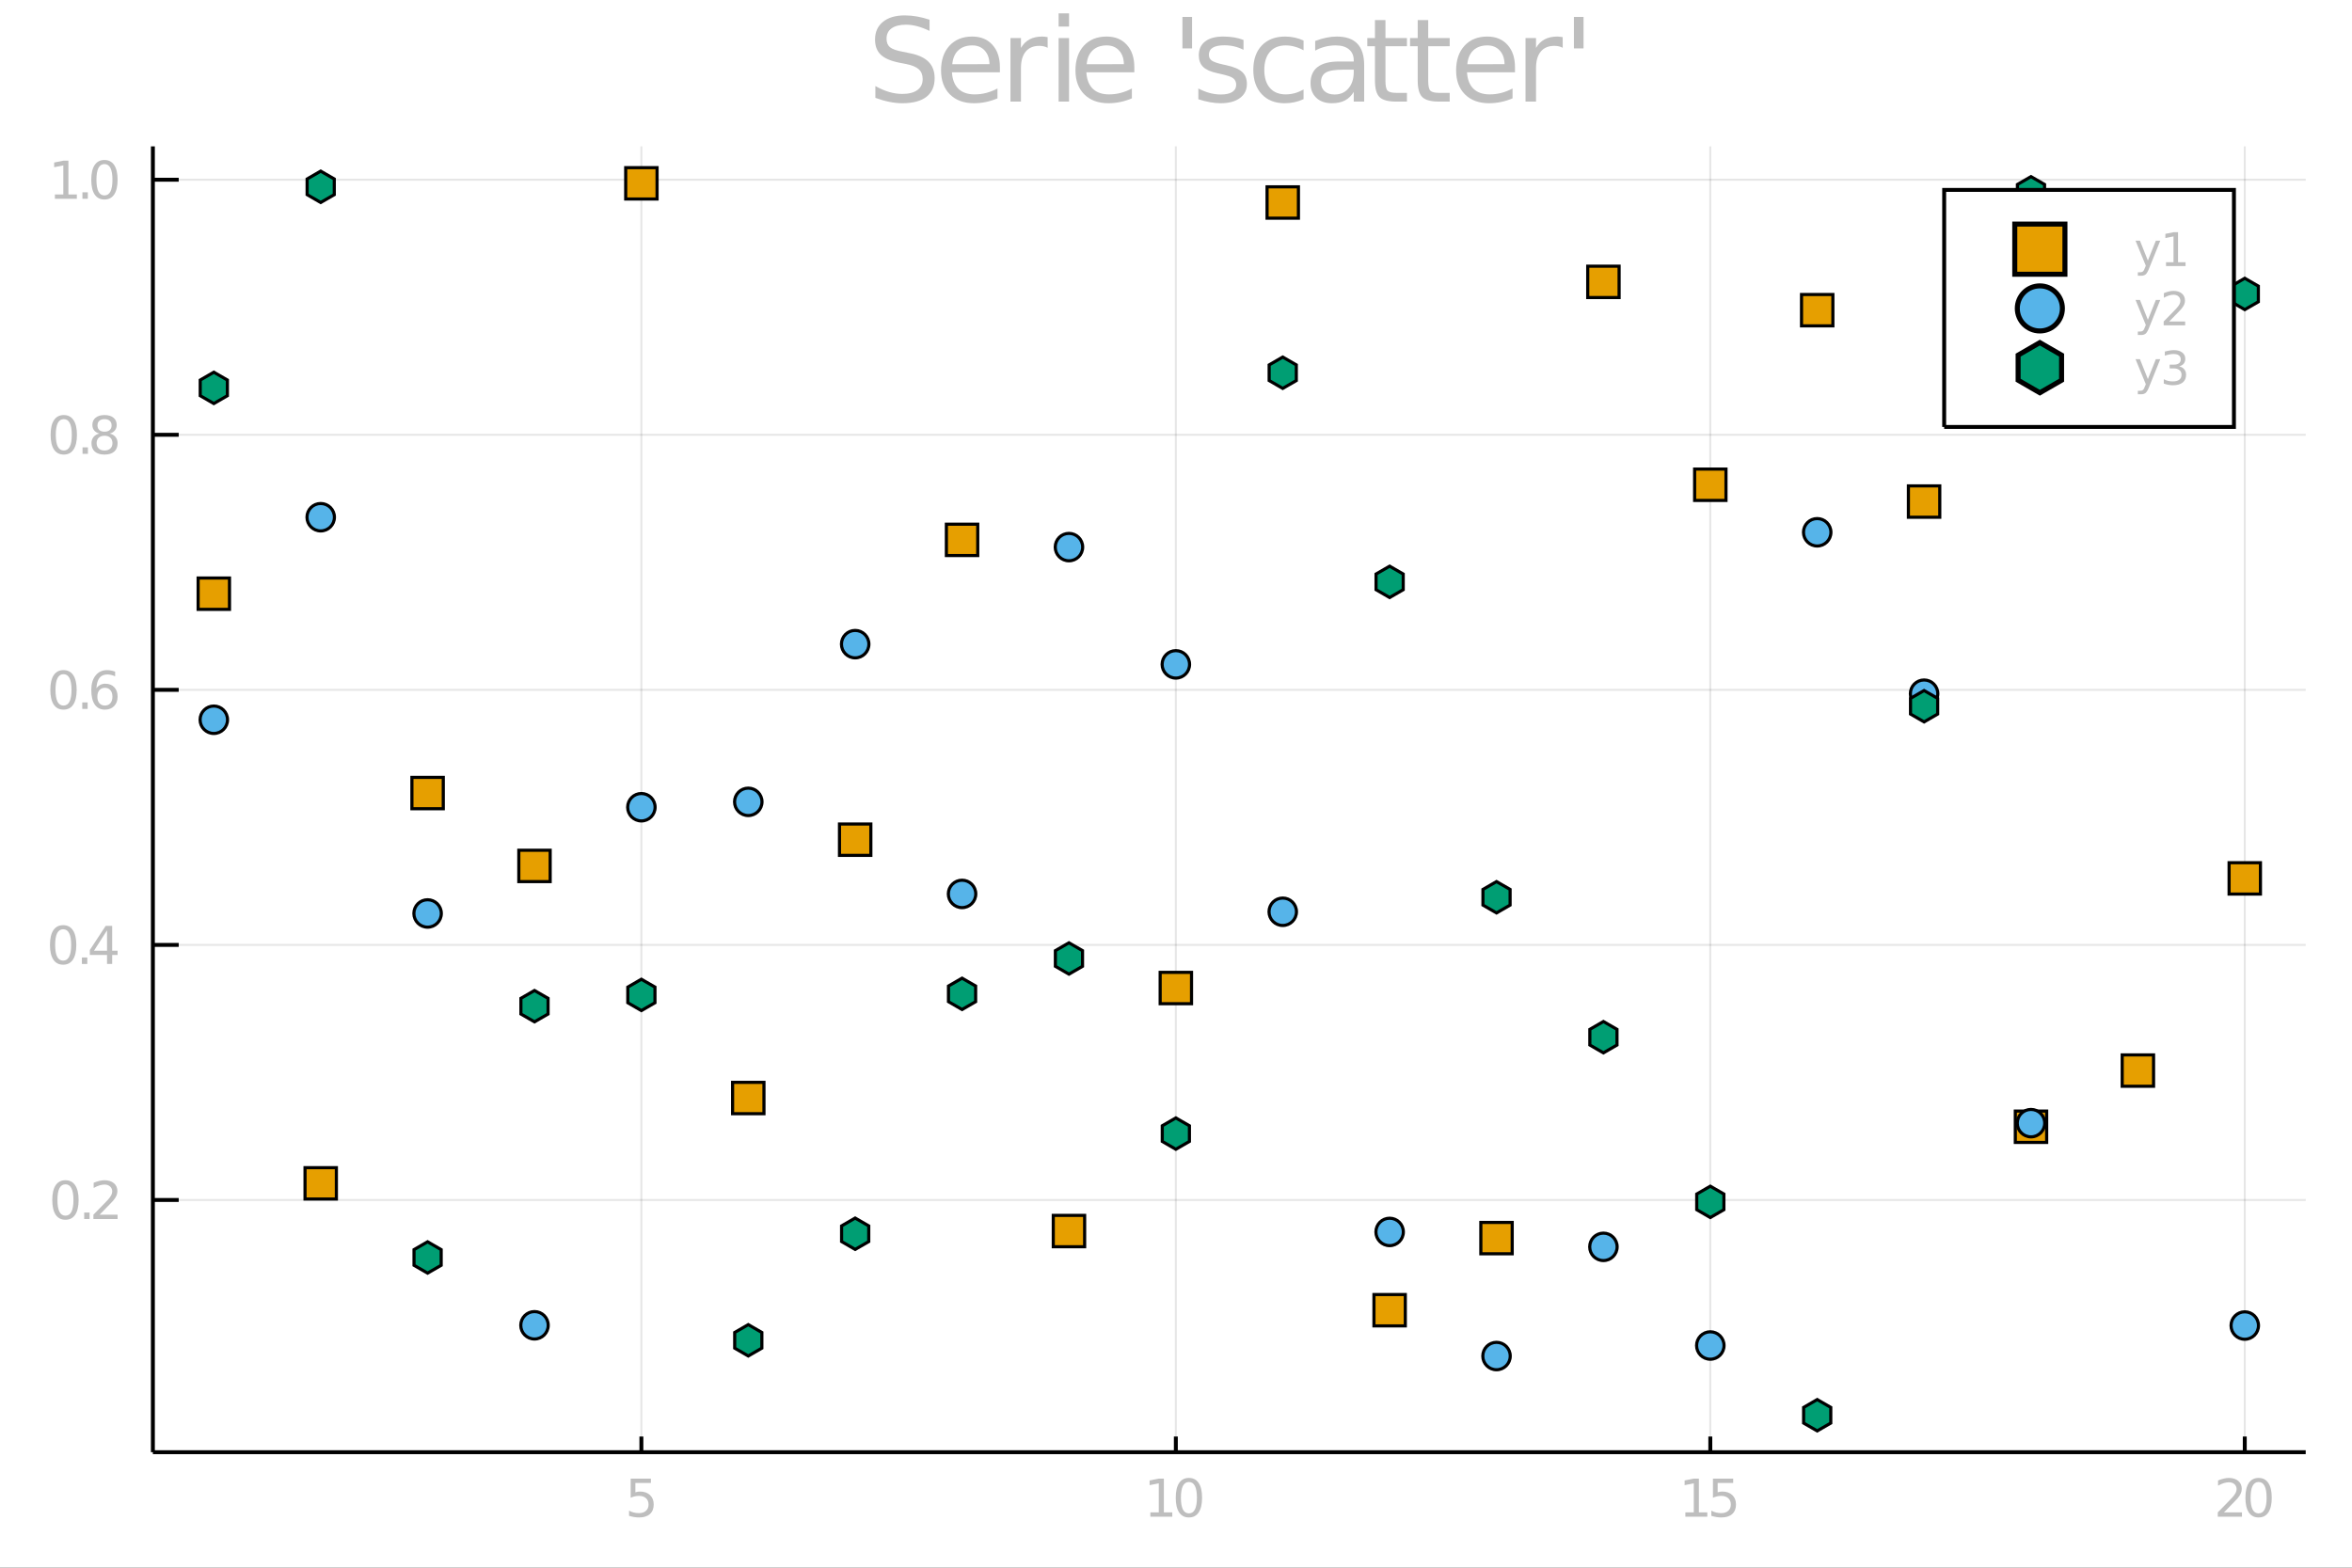 <?xml version="1.0" encoding="utf-8"?>
<svg xmlns="http://www.w3.org/2000/svg" xmlns:xlink="http://www.w3.org/1999/xlink" width="600" height="400" viewBox="0 0 2400 1600">
<rect x="0" y="0" width="2400" height="1600" fill="#333333" stroke="none"/>
<defs>
  <clipPath id="clip610">
    <rect x="0" y="0" width="2400" height="1600"/>
  </clipPath>
</defs>
<path clip-path="url(#clip610)" d="
M0 1600 L2400 1600 L2400 0 L0 0  Z
  " fill="#ffffff" fill-rule="evenodd" fill-opacity="1"/>
<defs>
  <clipPath id="clip611">
    <rect x="480" y="0" width="1681" height="1600"/>
  </clipPath>
</defs>
<path clip-path="url(#clip610)" d="
M156.002 1482.13 L2352.76 1482.13 L2352.76 149.392 L156.002 149.392  Z
  " fill="#ffffff" fill-rule="evenodd" fill-opacity="1"/>
<defs>
  <clipPath id="clip612">
    <rect x="156" y="149" width="2198" height="1334"/>
  </clipPath>
</defs>
<polyline clip-path="url(#clip612)" style="stroke:#000000; stroke-width:2; stroke-opacity:0.1; fill:none" points="
  654.471,1482.13 654.471,149.392 
  "/>
<polyline clip-path="url(#clip612)" style="stroke:#000000; stroke-width:2; stroke-opacity:0.1; fill:none" points="
  1199.84,1482.13 1199.84,149.392 
  "/>
<polyline clip-path="url(#clip612)" style="stroke:#000000; stroke-width:2; stroke-opacity:0.1; fill:none" points="
  1745.21,1482.13 1745.21,149.392 
  "/>
<polyline clip-path="url(#clip612)" style="stroke:#000000; stroke-width:2; stroke-opacity:0.1; fill:none" points="
  2290.58,1482.13 2290.58,149.392 
  "/>
<polyline clip-path="url(#clip610)" style="stroke:#000000; stroke-width:4; stroke-opacity:1; fill:none" points="
  156.002,1482.13 2352.76,1482.13 
  "/>
<polyline clip-path="url(#clip610)" style="stroke:#000000; stroke-width:4; stroke-opacity:1; fill:none" points="
  654.471,1482.13 654.471,1466.14 
  "/>
<polyline clip-path="url(#clip610)" style="stroke:#000000; stroke-width:4; stroke-opacity:1; fill:none" points="
  1199.84,1482.13 1199.84,1466.14 
  "/>
<polyline clip-path="url(#clip610)" style="stroke:#000000; stroke-width:4; stroke-opacity:1; fill:none" points="
  1745.21,1482.13 1745.21,1466.14 
  "/>
<polyline clip-path="url(#clip610)" style="stroke:#000000; stroke-width:4; stroke-opacity:1; fill:none" points="
  2290.58,1482.13 2290.58,1466.14 
  "/>
<path clip-path="url(#clip610)" d="M 0 0 M643.534 1509.1 L664.185 1509.1 L664.185 1513.53 L648.351 1513.53 L648.351 1523.06 Q649.497 1522.67 650.643 1522.49 Q651.789 1522.28 652.935 1522.28 Q659.445 1522.28 663.247 1525.85 Q667.049 1529.42 667.049 1535.51 Q667.049 1541.79 663.143 1545.28 Q659.237 1548.74 652.127 1548.74 Q649.679 1548.74 647.127 1548.32 Q644.601 1547.91 641.893 1547.07 L641.893 1541.79 Q644.237 1543.06 646.737 1543.69 Q649.237 1544.31 652.023 1544.31 Q656.528 1544.31 659.159 1541.94 Q661.789 1539.57 661.789 1535.51 Q661.789 1531.45 659.159 1529.08 Q656.528 1526.71 652.023 1526.71 Q649.914 1526.71 647.804 1527.18 Q645.721 1527.65 643.534 1528.64 L643.534 1509.1 Z" fill="#bebebe" fill-rule="evenodd" fill-opacity="1" /><path clip-path="url(#clip610)" d="M 0 0 M1173.83 1543.56 L1182.42 1543.56 L1182.42 1513.9 L1173.07 1515.77 L1173.07 1510.98 L1182.37 1509.1 L1187.63 1509.1 L1187.63 1543.56 L1196.22 1543.56 L1196.22 1547.98 L1173.83 1547.98 L1173.83 1543.56 Z" fill="#bebebe" fill-rule="evenodd" fill-opacity="1" /><path clip-path="url(#clip610)" d="M 0 0 M1213.18 1512.57 Q1209.11 1512.57 1207.06 1516.58 Q1205.02 1520.56 1205.02 1528.58 Q1205.02 1536.58 1207.06 1540.59 Q1209.11 1544.57 1213.18 1544.57 Q1217.26 1544.57 1219.29 1540.59 Q1221.35 1536.58 1221.35 1528.58 Q1221.35 1520.56 1219.29 1516.58 Q1217.26 1512.57 1213.18 1512.57 M1213.18 1508.4 Q1219.71 1508.4 1223.15 1513.58 Q1226.61 1518.74 1226.61 1528.58 Q1226.61 1538.4 1223.15 1543.58 Q1219.71 1548.74 1213.18 1548.74 Q1206.64 1548.74 1203.18 1543.58 Q1199.74 1538.4 1199.74 1528.58 Q1199.74 1518.74 1203.18 1513.58 Q1206.64 1508.4 1213.18 1508.4 Z" fill="#bebebe" fill-rule="evenodd" fill-opacity="1" /><path clip-path="url(#clip610)" d="M 0 0 M1719.76 1543.56 L1728.35 1543.56 L1728.35 1513.9 L1719 1515.77 L1719 1510.98 L1728.3 1509.1 L1733.56 1509.1 L1733.56 1543.56 L1742.15 1543.56 L1742.15 1547.98 L1719.76 1547.98 L1719.76 1543.56 Z" fill="#bebebe" fill-rule="evenodd" fill-opacity="1" /><path clip-path="url(#clip610)" d="M 0 0 M1747.91 1509.1 L1768.56 1509.1 L1768.56 1513.53 L1752.73 1513.53 L1752.73 1523.06 Q1753.87 1522.67 1755.02 1522.49 Q1756.16 1522.28 1757.31 1522.28 Q1763.82 1522.28 1767.62 1525.85 Q1771.42 1529.42 1771.42 1535.51 Q1771.42 1541.79 1767.52 1545.28 Q1763.61 1548.74 1756.5 1548.74 Q1754.05 1548.74 1751.5 1548.32 Q1748.98 1547.91 1746.27 1547.07 L1746.27 1541.79 Q1748.61 1543.06 1751.11 1543.69 Q1753.61 1544.31 1756.4 1544.31 Q1760.9 1544.31 1763.53 1541.94 Q1766.16 1539.57 1766.16 1535.51 Q1766.16 1531.45 1763.53 1529.08 Q1760.9 1526.71 1756.4 1526.71 Q1754.29 1526.71 1752.18 1527.18 Q1750.1 1527.65 1747.91 1528.64 L1747.91 1509.1 Z" fill="#bebebe" fill-rule="evenodd" fill-opacity="1" /><path clip-path="url(#clip610)" d="M 0 0 M2269.37 1543.56 L2287.73 1543.56 L2287.73 1547.98 L2263.04 1547.98 L2263.04 1543.56 Q2266.04 1540.46 2271.2 1535.25 Q2276.38 1530.02 2277.71 1528.5 Q2280.23 1525.67 2281.22 1523.71 Q2282.24 1521.73 2282.24 1519.83 Q2282.24 1516.73 2280.05 1514.78 Q2277.89 1512.83 2274.4 1512.83 Q2271.92 1512.83 2269.16 1513.69 Q2266.43 1514.55 2263.31 1516.29 L2263.31 1510.98 Q2266.48 1509.7 2269.24 1509.05 Q2272 1508.4 2274.29 1508.4 Q2280.34 1508.4 2283.93 1511.42 Q2287.52 1514.44 2287.52 1519.49 Q2287.52 1521.89 2286.61 1524.05 Q2285.73 1526.19 2283.36 1529.1 Q2282.71 1529.86 2279.22 1533.48 Q2275.73 1537.07 2269.37 1543.56 Z" fill="#bebebe" fill-rule="evenodd" fill-opacity="1" /><path clip-path="url(#clip610)" d="M 0 0 M2304.69 1512.57 Q2300.62 1512.57 2298.57 1516.58 Q2296.53 1520.56 2296.53 1528.58 Q2296.53 1536.58 2298.57 1540.59 Q2300.62 1544.57 2304.69 1544.57 Q2308.77 1544.57 2310.8 1540.59 Q2312.86 1536.58 2312.86 1528.58 Q2312.86 1520.56 2310.8 1516.58 Q2308.77 1512.57 2304.69 1512.57 M2304.69 1508.4 Q2311.22 1508.4 2314.66 1513.58 Q2318.12 1518.74 2318.12 1528.58 Q2318.12 1538.4 2314.66 1543.58 Q2311.22 1548.74 2304.69 1548.74 Q2298.15 1548.74 2294.69 1543.58 Q2291.25 1538.4 2291.25 1528.58 Q2291.25 1518.74 2294.69 1513.58 Q2298.15 1508.4 2304.69 1508.4 Z" fill="#bebebe" fill-rule="evenodd" fill-opacity="1" /><polyline clip-path="url(#clip612)" style="stroke:#000000; stroke-width:2; stroke-opacity:0.1; fill:none" points="
  156.002,1224.71 2352.76,1224.71 
  "/>
<polyline clip-path="url(#clip612)" style="stroke:#000000; stroke-width:2; stroke-opacity:0.1; fill:none" points="
  156.002,964.387 2352.76,964.387 
  "/>
<polyline clip-path="url(#clip612)" style="stroke:#000000; stroke-width:2; stroke-opacity:0.1; fill:none" points="
  156.002,704.069 2352.76,704.069 
  "/>
<polyline clip-path="url(#clip612)" style="stroke:#000000; stroke-width:2; stroke-opacity:0.1; fill:none" points="
  156.002,443.75 2352.76,443.75 
  "/>
<polyline clip-path="url(#clip612)" style="stroke:#000000; stroke-width:2; stroke-opacity:0.1; fill:none" points="
  156.002,183.432 2352.76,183.432 
  "/>
<polyline clip-path="url(#clip610)" style="stroke:#000000; stroke-width:4; stroke-opacity:1; fill:none" points="
  156.002,1482.13 156.002,149.392 
  "/>
<polyline clip-path="url(#clip610)" style="stroke:#000000; stroke-width:4; stroke-opacity:1; fill:none" points="
  156.002,1224.71 182.363,1224.71 
  "/>
<polyline clip-path="url(#clip610)" style="stroke:#000000; stroke-width:4; stroke-opacity:1; fill:none" points="
  156.002,964.387 182.363,964.387 
  "/>
<polyline clip-path="url(#clip610)" style="stroke:#000000; stroke-width:4; stroke-opacity:1; fill:none" points="
  156.002,704.069 182.363,704.069 
  "/>
<polyline clip-path="url(#clip610)" style="stroke:#000000; stroke-width:4; stroke-opacity:1; fill:none" points="
  156.002,443.75 182.363,443.75 
  "/>
<polyline clip-path="url(#clip610)" style="stroke:#000000; stroke-width:4; stroke-opacity:1; fill:none" points="
  156.002,183.432 182.363,183.432 
  "/>
<path clip-path="url(#clip610)" d="M 0 0 M66.773 1208.73 Q62.711 1208.73 60.654 1212.74 Q58.622 1216.72 58.622 1224.74 Q58.622 1232.74 60.654 1236.75 Q62.711 1240.73 66.773 1240.73 Q70.862 1240.73 72.893 1236.75 Q74.95 1232.74 74.95 1224.74 Q74.95 1216.72 72.893 1212.74 Q70.862 1208.73 66.773 1208.73 M66.773 1204.56 Q73.31 1204.56 76.747 1209.74 Q80.211 1214.9 80.211 1224.74 Q80.211 1234.56 76.747 1239.74 Q73.31 1244.9 66.773 1244.9 Q60.237 1244.9 56.773 1239.74 Q53.336 1234.56 53.336 1224.74 Q53.336 1214.9 56.773 1209.74 Q60.237 1204.56 66.773 1204.56 Z" fill="#bebebe" fill-rule="evenodd" fill-opacity="1" /><path clip-path="url(#clip610)" d="M 0 0 M85.914 1237.53 L91.409 1237.53 L91.409 1244.15 L85.914 1244.15 L85.914 1237.53 Z" fill="#bebebe" fill-rule="evenodd" fill-opacity="1" /><path clip-path="url(#clip610)" d="M 0 0 M101.643 1239.72 L120.002 1239.72 L120.002 1244.15 L95.315 1244.15 L95.315 1239.72 Q98.31 1236.62 103.466 1231.41 Q108.648 1226.18 109.976 1224.67 Q112.502 1221.83 113.492 1219.87 Q114.507 1217.9 114.507 1215.99 Q114.507 1212.9 112.32 1210.94 Q110.158 1208.99 106.669 1208.99 Q104.195 1208.99 101.435 1209.85 Q98.7 1210.71 95.575 1212.45 L95.575 1207.14 Q98.752 1205.86 101.513 1205.21 Q104.273 1204.56 106.565 1204.56 Q112.606 1204.56 116.2 1207.58 Q119.794 1210.6 119.794 1215.66 Q119.794 1218.05 118.882 1220.21 Q117.997 1222.35 115.627 1225.27 Q114.976 1226.02 111.487 1229.64 Q107.997 1233.23 101.643 1239.72 Z" fill="#bebebe" fill-rule="evenodd" fill-opacity="1" /><path clip-path="url(#clip610)" d="M 0 0 M64.43 948.411 Q60.367 948.411 58.31 952.421 Q56.279 956.405 56.279 964.426 Q56.279 972.421 58.31 976.431 Q60.367 980.416 64.43 980.416 Q68.518 980.416 70.549 976.431 Q72.607 972.421 72.607 964.426 Q72.607 956.405 70.549 952.421 Q68.518 948.411 64.43 948.411 M64.43 944.244 Q70.966 944.244 74.403 949.426 Q77.867 954.583 77.867 964.426 Q77.867 974.244 74.403 979.426 Q70.966 984.582 64.43 984.582 Q57.893 984.582 54.43 979.426 Q50.992 974.244 50.992 964.426 Q50.992 954.583 54.43 949.426 Q57.893 944.244 64.43 944.244 Z" fill="#bebebe" fill-rule="evenodd" fill-opacity="1" /><path clip-path="url(#clip610)" d="M 0 0 M83.57 977.213 L89.065 977.213 L89.065 983.827 L83.57 983.827 L83.57 977.213 Z" fill="#bebebe" fill-rule="evenodd" fill-opacity="1" /><path clip-path="url(#clip610)" d="M 0 0 M109.221 949.531 L95.94 970.286 L109.221 970.286 L109.221 949.531 M107.841 944.947 L114.455 944.947 L114.455 970.286 L120.002 970.286 L120.002 974.661 L114.455 974.661 L114.455 983.827 L109.221 983.827 L109.221 974.661 L91.669 974.661 L91.669 969.582 L107.841 944.947 Z" fill="#bebebe" fill-rule="evenodd" fill-opacity="1" /><path clip-path="url(#clip610)" d="M 0 0 M64.794 688.092 Q60.732 688.092 58.674 692.103 Q56.643 696.087 56.643 704.108 Q56.643 712.103 58.674 716.113 Q60.732 720.097 64.794 720.097 Q68.883 720.097 70.914 716.113 Q72.971 712.103 72.971 704.108 Q72.971 696.087 70.914 692.103 Q68.883 688.092 64.794 688.092 M64.794 683.926 Q71.331 683.926 74.768 689.108 Q78.232 694.264 78.232 704.108 Q78.232 713.925 74.768 719.108 Q71.331 724.264 64.794 724.264 Q58.258 724.264 54.794 719.108 Q51.357 713.925 51.357 704.108 Q51.357 694.264 54.794 689.108 Q58.258 683.926 64.794 683.926 Z" fill="#bebebe" fill-rule="evenodd" fill-opacity="1" /><path clip-path="url(#clip610)" d="M 0 0 M83.935 716.894 L89.429 716.894 L89.429 723.509 L83.935 723.509 L83.935 716.894 Z" fill="#bebebe" fill-rule="evenodd" fill-opacity="1" /><path clip-path="url(#clip610)" d="M 0 0 M107.033 701.972 Q103.492 701.972 101.409 704.394 Q99.351 706.816 99.351 711.035 Q99.351 715.228 101.409 717.675 Q103.492 720.097 107.033 720.097 Q110.575 720.097 112.632 717.675 Q114.716 715.228 114.716 711.035 Q114.716 706.816 112.632 704.394 Q110.575 701.972 107.033 701.972 M117.476 685.488 L117.476 690.28 Q115.497 689.342 113.466 688.847 Q111.461 688.353 109.481 688.353 Q104.273 688.353 101.513 691.868 Q98.778 695.384 98.388 702.493 Q99.924 700.228 102.242 699.03 Q104.56 697.806 107.346 697.806 Q113.205 697.806 116.591 701.373 Q120.002 704.915 120.002 711.035 Q120.002 717.024 116.461 720.644 Q112.919 724.264 107.033 724.264 Q100.289 724.264 96.721 719.108 Q93.153 713.925 93.153 704.108 Q93.153 694.889 97.528 689.42 Q101.903 683.926 109.273 683.926 Q111.252 683.926 113.257 684.316 Q115.289 684.707 117.476 685.488 Z" fill="#bebebe" fill-rule="evenodd" fill-opacity="1" /><path clip-path="url(#clip610)" d="M 0 0 M65.081 427.774 Q61.018 427.774 58.961 431.784 Q56.93 435.769 56.93 443.789 Q56.93 451.784 58.961 455.795 Q61.018 459.779 65.081 459.779 Q69.169 459.779 71.2 455.795 Q73.258 451.784 73.258 443.789 Q73.258 435.769 71.2 431.784 Q69.169 427.774 65.081 427.774 M65.081 423.607 Q71.617 423.607 75.055 428.789 Q78.518 433.946 78.518 443.789 Q78.518 453.607 75.055 458.789 Q71.617 463.946 65.081 463.946 Q58.544 463.946 55.081 458.789 Q51.643 453.607 51.643 443.789 Q51.643 433.946 55.081 428.789 Q58.544 423.607 65.081 423.607 Z" fill="#bebebe" fill-rule="evenodd" fill-opacity="1" /><path clip-path="url(#clip610)" d="M 0 0 M84.221 456.576 L89.716 456.576 L89.716 463.19 L84.221 463.19 L84.221 456.576 Z" fill="#bebebe" fill-rule="evenodd" fill-opacity="1" /><path clip-path="url(#clip610)" d="M 0 0 M106.669 444.727 Q102.919 444.727 100.757 446.732 Q98.622 448.737 98.622 452.253 Q98.622 455.768 100.757 457.774 Q102.919 459.779 106.669 459.779 Q110.419 459.779 112.58 457.774 Q114.742 455.742 114.742 452.253 Q114.742 448.737 112.58 446.732 Q110.445 444.727 106.669 444.727 M101.409 442.487 Q98.023 441.654 96.122 439.336 Q94.247 437.019 94.247 433.685 Q94.247 429.024 97.554 426.315 Q100.888 423.607 106.669 423.607 Q112.476 423.607 115.783 426.315 Q119.091 429.024 119.091 433.685 Q119.091 437.019 117.19 439.336 Q115.315 441.654 111.955 442.487 Q115.757 443.373 117.867 445.951 Q120.002 448.529 120.002 452.253 Q120.002 457.904 116.539 460.925 Q113.101 463.946 106.669 463.946 Q100.237 463.946 96.773 460.925 Q93.336 457.904 93.336 452.253 Q93.336 448.529 95.471 445.951 Q97.606 443.373 101.409 442.487 M99.481 434.18 Q99.481 437.201 101.356 438.894 Q103.257 440.586 106.669 440.586 Q110.054 440.586 111.955 438.894 Q113.882 437.201 113.882 434.18 Q113.882 431.159 111.955 429.467 Q110.054 427.774 106.669 427.774 Q103.257 427.774 101.356 429.467 Q99.481 431.159 99.481 434.18 Z" fill="#bebebe" fill-rule="evenodd" fill-opacity="1" /><path clip-path="url(#clip610)" d="M 0 0 M56.018 198.445 L64.612 198.445 L64.612 168.783 L55.263 170.658 L55.263 165.867 L64.56 163.992 L69.82 163.992 L69.82 198.445 L78.414 198.445 L78.414 202.872 L56.018 202.872 L56.018 198.445 Z" fill="#bebebe" fill-rule="evenodd" fill-opacity="1" /><path clip-path="url(#clip610)" d="M 0 0 M84.117 196.257 L89.612 196.257 L89.612 202.872 L84.117 202.872 L84.117 196.257 Z" fill="#bebebe" fill-rule="evenodd" fill-opacity="1" /><path clip-path="url(#clip610)" d="M 0 0 M106.565 167.455 Q102.502 167.455 100.445 171.466 Q98.414 175.45 98.414 183.471 Q98.414 191.466 100.445 195.476 Q102.502 199.46 106.565 199.46 Q110.653 199.46 112.685 195.476 Q114.742 191.466 114.742 183.471 Q114.742 175.45 112.685 171.466 Q110.653 167.455 106.565 167.455 M106.565 163.289 Q113.101 163.289 116.539 168.471 Q120.002 173.627 120.002 183.471 Q120.002 193.289 116.539 198.471 Q113.101 203.627 106.565 203.627 Q100.028 203.627 96.565 198.471 Q93.127 193.289 93.127 183.471 Q93.127 173.627 96.565 168.471 Q100.028 163.289 106.565 163.289 Z" fill="#bebebe" fill-rule="evenodd" fill-opacity="1" /><path clip-path="url(#clip610)" d="M 0 0 M948.507 20.116 L948.507 31.516 Q941.852 28.333 935.949 26.771 Q930.046 25.208 924.549 25.208 Q915 25.208 909.792 28.912 Q904.641 32.616 904.641 39.444 Q904.641 45.173 908.056 48.125 Q911.528 51.018 921.134 52.812 L928.194 54.259 Q941.273 56.747 947.465 63.055 Q953.715 69.305 953.715 79.838 Q953.715 92.395 945.266 98.877 Q936.875 105.358 920.613 105.358 Q914.479 105.358 907.535 103.969 Q900.648 102.58 893.241 99.861 L893.241 87.824 Q900.359 91.817 907.188 93.842 Q914.016 95.868 920.613 95.868 Q930.625 95.868 936.065 91.932 Q941.505 87.997 941.505 80.706 Q941.505 74.34 937.569 70.752 Q933.692 67.164 924.78 65.37 L917.662 63.981 Q904.583 61.377 898.739 55.822 Q892.894 50.266 892.894 40.37 Q892.894 28.912 900.938 22.315 Q909.039 15.717 923.218 15.717 Q929.294 15.717 935.602 16.817 Q941.91 17.917 948.507 20.116 Z" fill="#bebebe" fill-rule="evenodd" fill-opacity="1" /><path clip-path="url(#clip610)" d="M 0 0 M1020.32 68.611 L1020.32 73.819 L971.366 73.819 Q972.06 84.814 977.963 90.601 Q983.923 96.331 994.514 96.331 Q1000.65 96.331 1006.38 94.826 Q1012.16 93.321 1017.84 90.312 L1017.84 100.381 Q1012.11 102.812 1006.09 104.085 Q1000.07 105.358 993.877 105.358 Q978.368 105.358 969.282 96.331 Q960.254 87.303 960.254 71.909 Q960.254 55.995 968.819 46.678 Q977.442 37.303 992.025 37.303 Q1005.1 37.303 1012.68 45.752 Q1020.32 54.143 1020.32 68.611 M1009.68 65.486 Q1009.56 56.747 1004.76 51.539 Q1000.01 46.331 992.141 46.331 Q983.229 46.331 977.847 51.365 Q972.523 56.4 971.713 65.544 L1009.68 65.486 Z" fill="#bebebe" fill-rule="evenodd" fill-opacity="1" /><path clip-path="url(#clip610)" d="M 0 0 M1069.05 48.819 Q1067.26 47.778 1065.12 47.315 Q1063.03 46.794 1060.49 46.794 Q1051.46 46.794 1046.6 52.697 Q1041.79 58.541 1041.79 69.537 L1041.79 103.68 L1031.09 103.68 L1031.09 38.865 L1041.79 38.865 L1041.79 48.935 Q1045.15 43.032 1050.53 40.197 Q1055.91 37.303 1063.61 37.303 Q1064.71 37.303 1066.04 37.477 Q1067.37 37.592 1068.99 37.882 L1069.05 48.819 Z" fill="#bebebe" fill-rule="evenodd" fill-opacity="1" /><path clip-path="url(#clip610)" d="M 0 0 M1080.22 38.865 L1090.87 38.865 L1090.87 103.68 L1080.22 103.68 L1080.22 38.865 M1080.22 13.634 L1090.87 13.634 L1090.87 27.118 L1080.22 27.118 L1080.22 13.634 Z" fill="#bebebe" fill-rule="evenodd" fill-opacity="1" /><path clip-path="url(#clip610)" d="M 0 0 M1157.48 68.611 L1157.48 73.819 L1108.52 73.819 Q1109.21 84.814 1115.11 90.601 Q1121.08 96.331 1131.67 96.331 Q1137.8 96.331 1143.53 94.826 Q1149.32 93.321 1154.99 90.312 L1154.99 100.381 Q1149.26 102.812 1143.24 104.085 Q1137.22 105.358 1131.03 105.358 Q1115.52 105.358 1106.43 96.331 Q1097.41 87.303 1097.41 71.909 Q1097.41 55.995 1105.97 46.678 Q1114.59 37.303 1129.18 37.303 Q1142.26 37.303 1149.84 45.752 Q1157.48 54.143 1157.48 68.611 M1146.83 65.486 Q1146.71 56.747 1141.91 51.539 Q1137.16 46.331 1129.29 46.331 Q1120.38 46.331 1115 51.365 Q1109.67 56.4 1108.86 65.544 L1146.83 65.486 Z" fill="#bebebe" fill-rule="evenodd" fill-opacity="1" /><path clip-path="url(#clip610)" d="M 0 0 M1216.39 17.28 L1216.39 49.398 L1206.55 49.398 L1206.55 17.28 L1216.39 17.28 Z" fill="#bebebe" fill-rule="evenodd" fill-opacity="1" /><path clip-path="url(#clip610)" d="M 0 0 M1268.88 40.775 L1268.88 50.845 Q1264.36 48.53 1259.5 47.372 Q1254.64 46.215 1249.43 46.215 Q1241.5 46.215 1237.51 48.646 Q1233.57 51.076 1233.57 55.937 Q1233.57 59.641 1236.41 61.782 Q1239.25 63.865 1247.81 65.775 L1251.46 66.585 Q1262.8 69.016 1267.54 73.472 Q1272.35 77.87 1272.35 85.798 Q1272.35 94.826 1265.17 100.092 Q1258.05 105.358 1245.55 105.358 Q1240.35 105.358 1234.67 104.317 Q1229.06 103.333 1222.81 101.307 L1222.81 90.312 Q1228.71 93.379 1234.44 94.942 Q1240.17 96.446 1245.79 96.446 Q1253.31 96.446 1257.36 93.9 Q1261.41 91.296 1261.41 86.608 Q1261.41 82.268 1258.46 79.953 Q1255.57 77.638 1245.67 75.497 L1241.97 74.629 Q1232.07 72.546 1227.67 68.263 Q1223.27 63.923 1223.27 56.4 Q1223.27 47.257 1229.76 42.28 Q1236.24 37.303 1248.16 37.303 Q1254.06 37.303 1259.27 38.171 Q1264.48 39.039 1268.88 40.775 Z" fill="#bebebe" fill-rule="evenodd" fill-opacity="1" /><path clip-path="url(#clip610)" d="M 0 0 M1330.16 41.354 L1330.16 51.308 Q1325.65 48.819 1321.07 47.604 Q1316.56 46.331 1311.93 46.331 Q1301.57 46.331 1295.84 52.928 Q1290.11 59.467 1290.11 71.331 Q1290.11 83.194 1295.84 89.791 Q1301.57 96.331 1311.93 96.331 Q1316.56 96.331 1321.07 95.115 Q1325.65 93.842 1330.16 91.354 L1330.16 101.192 Q1325.7 103.275 1320.9 104.317 Q1316.16 105.358 1310.77 105.358 Q1296.13 105.358 1287.51 96.157 Q1278.89 86.956 1278.89 71.331 Q1278.89 55.474 1287.57 46.389 Q1296.31 37.303 1311.47 37.303 Q1316.39 37.303 1321.07 38.345 Q1325.76 39.328 1330.16 41.354 Z" fill="#bebebe" fill-rule="evenodd" fill-opacity="1" /><path clip-path="url(#clip610)" d="M 0 0 M1370.78 71.099 Q1357.88 71.099 1352.9 74.05 Q1347.93 77.002 1347.93 84.12 Q1347.93 89.791 1351.63 93.148 Q1355.39 96.446 1361.81 96.446 Q1370.67 96.446 1375.99 90.196 Q1381.37 83.888 1381.37 73.472 L1381.37 71.099 L1370.78 71.099 M1392.02 66.701 L1392.02 103.68 L1381.37 103.68 L1381.37 93.842 Q1377.73 99.745 1372.29 102.58 Q1366.85 105.358 1358.98 105.358 Q1349.03 105.358 1343.12 99.803 Q1337.28 94.189 1337.28 84.814 Q1337.28 73.877 1344.57 68.321 Q1351.92 62.766 1366.44 62.766 L1381.37 62.766 L1381.37 61.724 Q1381.37 54.375 1376.51 50.382 Q1371.71 46.331 1362.97 46.331 Q1357.42 46.331 1352.15 47.662 Q1346.88 48.993 1342.02 51.655 L1342.02 41.817 Q1347.87 39.56 1353.37 38.46 Q1358.86 37.303 1364.07 37.303 Q1378.13 37.303 1385.08 44.595 Q1392.02 51.886 1392.02 66.701 Z" fill="#bebebe" fill-rule="evenodd" fill-opacity="1" /><path clip-path="url(#clip610)" d="M 0 0 M1413.72 20.463 L1413.72 38.865 L1435.66 38.865 L1435.66 47.141 L1413.72 47.141 L1413.72 82.326 Q1413.72 90.254 1415.87 92.511 Q1418.06 94.768 1424.72 94.768 L1435.66 94.768 L1435.66 103.68 L1424.72 103.68 Q1412.39 103.68 1407.71 99.108 Q1403.02 94.479 1403.02 82.326 L1403.02 47.141 L1395.21 47.141 L1395.21 38.865 L1403.02 38.865 L1403.02 20.463 L1413.72 20.463 Z" fill="#bebebe" fill-rule="evenodd" fill-opacity="1" /><path clip-path="url(#clip610)" d="M 0 0 M1457.36 20.463 L1457.36 38.865 L1479.29 38.865 L1479.29 47.141 L1457.36 47.141 L1457.36 82.326 Q1457.36 90.254 1459.5 92.511 Q1461.7 94.768 1468.35 94.768 L1479.29 94.768 L1479.29 103.68 L1468.35 103.68 Q1456.03 103.68 1451.34 99.108 Q1446.65 94.479 1446.65 82.326 L1446.65 47.141 L1438.84 47.141 L1438.84 38.865 L1446.65 38.865 L1446.65 20.463 L1457.36 20.463 Z" fill="#bebebe" fill-rule="evenodd" fill-opacity="1" /><path clip-path="url(#clip610)" d="M 0 0 M1545.9 68.611 L1545.9 73.819 L1496.94 73.819 Q1497.64 84.814 1503.54 90.601 Q1509.5 96.331 1520.09 96.331 Q1526.22 96.331 1531.95 94.826 Q1537.74 93.321 1543.41 90.312 L1543.41 100.381 Q1537.68 102.812 1531.66 104.085 Q1525.64 105.358 1519.45 105.358 Q1503.94 105.358 1494.86 96.331 Q1485.83 87.303 1485.83 71.909 Q1485.83 55.995 1494.4 46.678 Q1503.02 37.303 1517.6 37.303 Q1530.68 37.303 1538.26 45.752 Q1545.9 54.143 1545.9 68.611 M1535.25 65.486 Q1535.14 56.747 1530.33 51.539 Q1525.59 46.331 1517.72 46.331 Q1508.8 46.331 1503.42 51.365 Q1498.1 56.4 1497.29 65.544 L1535.25 65.486 Z" fill="#bebebe" fill-rule="evenodd" fill-opacity="1" /><path clip-path="url(#clip610)" d="M 0 0 M1594.63 48.819 Q1592.83 47.778 1590.69 47.315 Q1588.61 46.794 1586.06 46.794 Q1577.03 46.794 1572.17 52.697 Q1567.37 58.541 1567.37 69.537 L1567.37 103.68 L1556.66 103.68 L1556.66 38.865 L1567.37 38.865 L1567.37 48.935 Q1570.73 43.032 1576.11 40.197 Q1581.49 37.303 1589.19 37.303 Q1590.29 37.303 1591.62 37.477 Q1592.95 37.592 1594.57 37.882 L1594.63 48.819 Z" fill="#bebebe" fill-rule="evenodd" fill-opacity="1" /><path clip-path="url(#clip610)" d="M 0 0 M1615.86 17.28 L1615.86 49.398 L1606.03 49.398 L1606.03 17.28 L1615.86 17.28 Z" fill="#bebebe" fill-rule="evenodd" fill-opacity="1" /><path clip-path="url(#clip612)" d="M202.174 589.927 L202.174 621.927 L234.174 621.927 L234.174 589.927 L202.174 589.927 Z" fill="#e69f00" fill-rule="evenodd" fill-opacity="1" stroke="#000000" stroke-opacity="1" stroke-width="3.2"/>
<path clip-path="url(#clip612)" d="M311.249 1191.73 L311.249 1223.73 L343.249 1223.73 L343.249 1191.73 L311.249 1191.73 Z" fill="#e69f00" fill-rule="evenodd" fill-opacity="1" stroke="#000000" stroke-opacity="1" stroke-width="3.2"/>
<path clip-path="url(#clip612)" d="M420.323 793.41 L420.323 825.41 L452.323 825.41 L452.323 793.41 L420.323 793.41 Z" fill="#e69f00" fill-rule="evenodd" fill-opacity="1" stroke="#000000" stroke-opacity="1" stroke-width="3.2"/>
<path clip-path="url(#clip612)" d="M529.397 867.774 L529.397 899.774 L561.397 899.774 L561.397 867.774 L529.397 867.774 Z" fill="#e69f00" fill-rule="evenodd" fill-opacity="1" stroke="#000000" stroke-opacity="1" stroke-width="3.2"/>
<path clip-path="url(#clip612)" d="M638.471 171.111 L638.471 203.111 L670.471 203.111 L670.471 171.111 L638.471 171.111 Z" fill="#e69f00" fill-rule="evenodd" fill-opacity="1" stroke="#000000" stroke-opacity="1" stroke-width="3.2"/>
<path clip-path="url(#clip612)" d="M747.545 1104.66 L747.545 1136.66 L779.545 1136.66 L779.545 1104.66 L747.545 1104.66 Z" fill="#e69f00" fill-rule="evenodd" fill-opacity="1" stroke="#000000" stroke-opacity="1" stroke-width="3.2"/>
<path clip-path="url(#clip612)" d="M856.619 841 L856.619 873 L888.619 873 L888.619 841 L856.619 841 Z" fill="#e69f00" fill-rule="evenodd" fill-opacity="1" stroke="#000000" stroke-opacity="1" stroke-width="3.2"/>
<path clip-path="url(#clip612)" d="M965.694 534.999 L965.694 566.999 L997.694 566.999 L997.694 534.999 L965.694 534.999 Z" fill="#e69f00" fill-rule="evenodd" fill-opacity="1" stroke="#000000" stroke-opacity="1" stroke-width="3.2"/>
<path clip-path="url(#clip612)" d="M1074.77 1240.44 L1074.77 1272.44 L1106.77 1272.44 L1106.77 1240.44 L1074.77 1240.44 Z" fill="#e69f00" fill-rule="evenodd" fill-opacity="1" stroke="#000000" stroke-opacity="1" stroke-width="3.2"/>
<path clip-path="url(#clip612)" d="M1183.84 992.401 L1183.84 1024.4 L1215.84 1024.4 L1215.84 992.401 L1183.84 992.401 Z" fill="#e69f00" fill-rule="evenodd" fill-opacity="1" stroke="#000000" stroke-opacity="1" stroke-width="3.2"/>
<path clip-path="url(#clip612)" d="M1292.92 190.678 L1292.92 222.678 L1324.92 222.678 L1324.92 190.678 L1292.92 190.678 Z" fill="#e69f00" fill-rule="evenodd" fill-opacity="1" stroke="#000000" stroke-opacity="1" stroke-width="3.2"/>
<path clip-path="url(#clip612)" d="M1401.99 1321.22 L1401.99 1353.22 L1433.99 1353.22 L1433.99 1321.22 L1401.99 1321.22 Z" fill="#e69f00" fill-rule="evenodd" fill-opacity="1" stroke="#000000" stroke-opacity="1" stroke-width="3.2"/>
<path clip-path="url(#clip612)" d="M1511.06 1247.63 L1511.06 1279.63 L1543.06 1279.63 L1543.06 1247.63 L1511.06 1247.63 Z" fill="#e69f00" fill-rule="evenodd" fill-opacity="1" stroke="#000000" stroke-opacity="1" stroke-width="3.2"/>
<path clip-path="url(#clip612)" d="M1620.14 271.678 L1620.14 303.678 L1652.14 303.678 L1652.14 271.678 L1620.14 271.678 Z" fill="#e69f00" fill-rule="evenodd" fill-opacity="1" stroke="#000000" stroke-opacity="1" stroke-width="3.2"/>
<path clip-path="url(#clip612)" d="M1729.21 478.745 L1729.21 510.745 L1761.21 510.745 L1761.21 478.745 L1729.21 478.745 Z" fill="#e69f00" fill-rule="evenodd" fill-opacity="1" stroke="#000000" stroke-opacity="1" stroke-width="3.2"/>
<path clip-path="url(#clip612)" d="M1838.29 300.576 L1838.29 332.576 L1870.29 332.576 L1870.29 300.576 L1838.29 300.576 Z" fill="#e69f00" fill-rule="evenodd" fill-opacity="1" stroke="#000000" stroke-opacity="1" stroke-width="3.2"/>
<path clip-path="url(#clip612)" d="M1947.36 495.902 L1947.36 527.902 L1979.36 527.902 L1979.36 495.902 L1947.36 495.902 Z" fill="#e69f00" fill-rule="evenodd" fill-opacity="1" stroke="#000000" stroke-opacity="1" stroke-width="3.2"/>
<path clip-path="url(#clip612)" d="M2056.44 1133.97 L2056.44 1165.97 L2088.44 1165.97 L2088.44 1133.97 L2056.44 1133.97 Z" fill="#e69f00" fill-rule="evenodd" fill-opacity="1" stroke="#000000" stroke-opacity="1" stroke-width="3.2"/>
<path clip-path="url(#clip612)" d="M2165.51 1076.65 L2165.51 1108.65 L2197.51 1108.65 L2197.51 1076.65 L2165.51 1076.65 Z" fill="#e69f00" fill-rule="evenodd" fill-opacity="1" stroke="#000000" stroke-opacity="1" stroke-width="3.2"/>
<path clip-path="url(#clip612)" d="M2274.58 880.495 L2274.58 912.495 L2306.58 912.495 L2306.58 880.495 L2274.58 880.495 Z" fill="#e69f00" fill-rule="evenodd" fill-opacity="1" stroke="#000000" stroke-opacity="1" stroke-width="3.2"/>
<circle clip-path="url(#clip612)" cx="218.174" cy="734.582" r="14" fill="#56b4e9" fill-rule="evenodd" fill-opacity="1" stroke="#000000" stroke-opacity="1" stroke-width="3.2"/>
<circle clip-path="url(#clip612)" cx="327.249" cy="527.879" r="14" fill="#56b4e9" fill-rule="evenodd" fill-opacity="1" stroke="#000000" stroke-opacity="1" stroke-width="3.2"/>
<circle clip-path="url(#clip612)" cx="436.323" cy="932.285" r="14" fill="#56b4e9" fill-rule="evenodd" fill-opacity="1" stroke="#000000" stroke-opacity="1" stroke-width="3.2"/>
<circle clip-path="url(#clip612)" cx="545.397" cy="1352.61" r="14" fill="#56b4e9" fill-rule="evenodd" fill-opacity="1" stroke="#000000" stroke-opacity="1" stroke-width="3.2"/>
<circle clip-path="url(#clip612)" cx="654.471" cy="823.859" r="14" fill="#56b4e9" fill-rule="evenodd" fill-opacity="1" stroke="#000000" stroke-opacity="1" stroke-width="3.2"/>
<circle clip-path="url(#clip612)" cx="763.545" cy="818.362" r="14" fill="#56b4e9" fill-rule="evenodd" fill-opacity="1" stroke="#000000" stroke-opacity="1" stroke-width="3.2"/>
<circle clip-path="url(#clip612)" cx="872.619" cy="657.421" r="14" fill="#56b4e9" fill-rule="evenodd" fill-opacity="1" stroke="#000000" stroke-opacity="1" stroke-width="3.2"/>
<circle clip-path="url(#clip612)" cx="981.694" cy="912.34" r="14" fill="#56b4e9" fill-rule="evenodd" fill-opacity="1" stroke="#000000" stroke-opacity="1" stroke-width="3.2"/>
<circle clip-path="url(#clip612)" cx="1090.77" cy="558.374" r="14" fill="#56b4e9" fill-rule="evenodd" fill-opacity="1" stroke="#000000" stroke-opacity="1" stroke-width="3.2"/>
<circle clip-path="url(#clip612)" cx="1199.84" cy="678.057" r="14" fill="#56b4e9" fill-rule="evenodd" fill-opacity="1" stroke="#000000" stroke-opacity="1" stroke-width="3.2"/>
<circle clip-path="url(#clip612)" cx="1308.92" cy="930.547" r="14" fill="#56b4e9" fill-rule="evenodd" fill-opacity="1" stroke="#000000" stroke-opacity="1" stroke-width="3.2"/>
<circle clip-path="url(#clip612)" cx="1417.99" cy="1257.32" r="14" fill="#56b4e9" fill-rule="evenodd" fill-opacity="1" stroke="#000000" stroke-opacity="1" stroke-width="3.2"/>
<circle clip-path="url(#clip612)" cx="1527.06" cy="1383.99" r="14" fill="#56b4e9" fill-rule="evenodd" fill-opacity="1" stroke="#000000" stroke-opacity="1" stroke-width="3.2"/>
<circle clip-path="url(#clip612)" cx="1636.14" cy="1272.54" r="14" fill="#56b4e9" fill-rule="evenodd" fill-opacity="1" stroke="#000000" stroke-opacity="1" stroke-width="3.2"/>
<circle clip-path="url(#clip612)" cx="1745.21" cy="1373.24" r="14" fill="#56b4e9" fill-rule="evenodd" fill-opacity="1" stroke="#000000" stroke-opacity="1" stroke-width="3.2"/>
<circle clip-path="url(#clip612)" cx="1854.29" cy="543.253" r="14" fill="#56b4e9" fill-rule="evenodd" fill-opacity="1" stroke="#000000" stroke-opacity="1" stroke-width="3.2"/>
<circle clip-path="url(#clip612)" cx="1963.36" cy="707.992" r="14" fill="#56b4e9" fill-rule="evenodd" fill-opacity="1" stroke="#000000" stroke-opacity="1" stroke-width="3.2"/>
<circle clip-path="url(#clip612)" cx="2072.44" cy="1146.29" r="14" fill="#56b4e9" fill-rule="evenodd" fill-opacity="1" stroke="#000000" stroke-opacity="1" stroke-width="3.2"/>
<circle clip-path="url(#clip612)" cx="2181.51" cy="367.655" r="14" fill="#56b4e9" fill-rule="evenodd" fill-opacity="1" stroke="#000000" stroke-opacity="1" stroke-width="3.2"/>
<circle clip-path="url(#clip612)" cx="2290.58" cy="1352.86" r="14" fill="#56b4e9" fill-rule="evenodd" fill-opacity="1" stroke="#000000" stroke-opacity="1" stroke-width="3.2"/>
<path clip-path="url(#clip612)" d="M218.174 411.869 L204.318 403.869 L204.318 387.869 L218.174 379.869 L232.03 387.869 L232.03 403.869 Z" fill="#009e73" fill-rule="evenodd" fill-opacity="1" stroke="#000000" stroke-opacity="1" stroke-width="3.2"/>
<path clip-path="url(#clip612)" d="M327.249 206.667 L313.393 198.667 L313.393 182.667 L327.249 174.667 L341.105 182.667 L341.105 198.667 Z" fill="#009e73" fill-rule="evenodd" fill-opacity="1" stroke="#000000" stroke-opacity="1" stroke-width="3.2"/>
<path clip-path="url(#clip612)" d="M436.323 1299.38 L422.467 1291.38 L422.467 1275.38 L436.323 1267.38 L450.179 1275.38 L450.179 1291.38 Z" fill="#009e73" fill-rule="evenodd" fill-opacity="1" stroke="#000000" stroke-opacity="1" stroke-width="3.2"/>
<path clip-path="url(#clip612)" d="M545.397 1042.91 L531.541 1034.91 L531.541 1018.91 L545.397 1010.91 L559.253 1018.91 L559.253 1034.91 Z" fill="#009e73" fill-rule="evenodd" fill-opacity="1" stroke="#000000" stroke-opacity="1" stroke-width="3.2"/>
<path clip-path="url(#clip612)" d="M654.471 1031.42 L640.615 1023.42 L640.615 1007.42 L654.471 999.419 L668.327 1007.42 L668.327 1023.42 Z" fill="#009e73" fill-rule="evenodd" fill-opacity="1" stroke="#000000" stroke-opacity="1" stroke-width="3.2"/>
<path clip-path="url(#clip612)" d="M763.545 1383.93 L749.689 1375.93 L749.689 1359.93 L763.545 1351.93 L777.401 1359.93 L777.401 1375.93 Z" fill="#009e73" fill-rule="evenodd" fill-opacity="1" stroke="#000000" stroke-opacity="1" stroke-width="3.2"/>
<path clip-path="url(#clip612)" d="M872.619 1275.16 L858.763 1267.16 L858.763 1251.16 L872.619 1243.16 L886.475 1251.16 L886.475 1267.16 Z" fill="#009e73" fill-rule="evenodd" fill-opacity="1" stroke="#000000" stroke-opacity="1" stroke-width="3.2"/>
<path clip-path="url(#clip612)" d="M981.694 1030.33 L967.838 1022.33 L967.838 1006.33 L981.694 998.329 L995.55 1006.33 L995.55 1022.33 Z" fill="#009e73" fill-rule="evenodd" fill-opacity="1" stroke="#000000" stroke-opacity="1" stroke-width="3.2"/>
<path clip-path="url(#clip612)" d="M1090.77 994.233 L1076.91 986.233 L1076.91 970.233 L1090.77 962.233 L1104.62 970.233 L1104.62 986.233 Z" fill="#009e73" fill-rule="evenodd" fill-opacity="1" stroke="#000000" stroke-opacity="1" stroke-width="3.2"/>
<path clip-path="url(#clip612)" d="M1199.84 1172.96 L1185.99 1164.96 L1185.99 1148.96 L1199.84 1140.96 L1213.7 1148.96 L1213.7 1164.96 Z" fill="#009e73" fill-rule="evenodd" fill-opacity="1" stroke="#000000" stroke-opacity="1" stroke-width="3.2"/>
<path clip-path="url(#clip612)" d="M1308.92 396.412 L1295.06 388.412 L1295.06 372.412 L1308.92 364.412 L1322.77 372.412 L1322.77 388.412 Z" fill="#009e73" fill-rule="evenodd" fill-opacity="1" stroke="#000000" stroke-opacity="1" stroke-width="3.2"/>
<path clip-path="url(#clip612)" d="M1417.99 609.845 L1404.13 601.845 L1404.13 585.845 L1417.99 577.845 L1431.85 585.845 L1431.85 601.845 Z" fill="#009e73" fill-rule="evenodd" fill-opacity="1" stroke="#000000" stroke-opacity="1" stroke-width="3.2"/>
<path clip-path="url(#clip612)" d="M1527.06 931.749 L1513.21 923.749 L1513.21 907.749 L1527.06 899.749 L1540.92 907.749 L1540.92 923.749 Z" fill="#009e73" fill-rule="evenodd" fill-opacity="1" stroke="#000000" stroke-opacity="1" stroke-width="3.2"/>
<path clip-path="url(#clip612)" d="M1636.14 1074.57 L1622.28 1066.57 L1622.28 1050.57 L1636.14 1042.57 L1649.99 1050.57 L1649.99 1066.57 Z" fill="#009e73" fill-rule="evenodd" fill-opacity="1" stroke="#000000" stroke-opacity="1" stroke-width="3.2"/>
<path clip-path="url(#clip612)" d="M1745.21 1242.64 L1731.36 1234.64 L1731.36 1218.64 L1745.21 1210.64 L1759.07 1218.64 L1759.07 1234.64 Z" fill="#009e73" fill-rule="evenodd" fill-opacity="1" stroke="#000000" stroke-opacity="1" stroke-width="3.2"/>
<path clip-path="url(#clip612)" d="M1854.29 1460.41 L1840.43 1452.41 L1840.43 1436.41 L1854.29 1428.41 L1868.14 1436.41 L1868.14 1452.41 Z" fill="#009e73" fill-rule="evenodd" fill-opacity="1" stroke="#000000" stroke-opacity="1" stroke-width="3.2"/>
<path clip-path="url(#clip612)" d="M1963.36 736.773 L1949.51 728.773 L1949.51 712.773 L1963.36 704.773 L1977.22 712.773 L1977.22 728.773 Z" fill="#009e73" fill-rule="evenodd" fill-opacity="1" stroke="#000000" stroke-opacity="1" stroke-width="3.2"/>
<path clip-path="url(#clip612)" d="M2072.44 212.264 L2058.58 204.264 L2058.58 188.264 L2072.44 180.264 L2086.29 188.264 L2086.29 204.264 Z" fill="#009e73" fill-rule="evenodd" fill-opacity="1" stroke="#000000" stroke-opacity="1" stroke-width="3.2"/>
<path clip-path="url(#clip612)" d="M2181.51 345.725 L2167.65 337.725 L2167.65 321.725 L2181.51 313.725 L2195.37 321.725 L2195.37 337.725 Z" fill="#009e73" fill-rule="evenodd" fill-opacity="1" stroke="#000000" stroke-opacity="1" stroke-width="3.2"/>
<path clip-path="url(#clip612)" d="M2290.58 316.008 L2276.73 308.008 L2276.73 292.008 L2290.58 284.008 L2304.44 292.008 L2304.44 308.008 Z" fill="#009e73" fill-rule="evenodd" fill-opacity="1" stroke="#000000" stroke-opacity="1" stroke-width="3.2"/>
<path clip-path="url(#clip610)" d="
M1983.85 435.737 L2279.53 435.737 L2279.53 193.817 L1983.85 193.817  Z
  " fill="#ffffff" fill-rule="evenodd" fill-opacity="1"/>
<polyline clip-path="url(#clip610)" style="stroke:#000000; stroke-width:4; stroke-opacity:1; fill:none" points="
  1983.85,435.737 2279.53,435.737 2279.53,193.817 1983.85,193.817 1983.85,435.737 
  "/>
<path clip-path="url(#clip610)" d="M2055.88 228.697 L2055.88 279.897 L2107.08 279.897 L2107.08 228.697 L2055.88 228.697 Z" fill="#e69f00" fill-rule="evenodd" fill-opacity="1" stroke="#000000" stroke-opacity="1" stroke-width="5.12"/>
<path clip-path="url(#clip610)" d="M 0 0 M2192.96 273.984 Q2191.15 278.614 2189.44 280.026 Q2187.73 281.438 2184.86 281.438 L2181.46 281.438 L2181.46 277.873 L2183.96 277.873 Q2185.71 277.873 2186.69 277.04 Q2187.66 276.206 2188.84 273.104 L2189.6 271.16 L2179.12 245.651 L2183.63 245.651 L2191.73 265.929 L2199.83 245.651 L2204.35 245.651 L2192.96 273.984 Z" fill="#bebebe" fill-rule="evenodd" fill-opacity="1" /><path clip-path="url(#clip610)" d="M 0 0 M2210.23 267.641 L2217.87 267.641 L2217.87 241.276 L2209.56 242.943 L2209.56 238.683 L2217.82 237.017 L2222.5 237.017 L2222.5 267.641 L2230.14 267.641 L2230.14 271.577 L2210.23 271.577 L2210.23 267.641 Z" fill="#bebebe" fill-rule="evenodd" fill-opacity="1" /><circle clip-path="url(#clip610)" cx="2081.48" cy="314.777" r="23" fill="#56b4e9" fill-rule="evenodd" fill-opacity="1" stroke="#000000" stroke-opacity="1" stroke-width="5.12"/>
<path clip-path="url(#clip610)" d="M 0 0 M2192.96 334.464 Q2191.15 339.094 2189.44 340.506 Q2187.73 341.918 2184.86 341.918 L2181.46 341.918 L2181.46 338.353 L2183.96 338.353 Q2185.71 338.353 2186.69 337.52 Q2187.66 336.686 2188.84 333.584 L2189.6 331.64 L2179.12 306.131 L2183.63 306.131 L2191.73 326.409 L2199.83 306.131 L2204.35 306.131 L2192.96 334.464 Z" fill="#bebebe" fill-rule="evenodd" fill-opacity="1" /><path clip-path="url(#clip610)" d="M 0 0 M2213.45 328.121 L2229.76 328.121 L2229.76 332.057 L2207.82 332.057 L2207.82 328.121 Q2210.48 325.367 2215.07 320.737 Q2219.67 316.085 2220.85 314.742 Q2223.1 312.219 2223.98 310.483 Q2224.88 308.723 2224.88 307.034 Q2224.88 304.279 2222.94 302.543 Q2221.02 300.807 2217.91 300.807 Q2215.71 300.807 2213.26 301.571 Q2210.83 302.335 2208.05 303.886 L2208.05 299.163 Q2210.88 298.029 2213.33 297.45 Q2215.78 296.872 2217.82 296.872 Q2223.19 296.872 2226.39 299.557 Q2229.58 302.242 2229.58 306.733 Q2229.58 308.862 2228.77 310.784 Q2227.98 312.682 2225.88 315.274 Q2225.3 315.946 2222.2 319.163 Q2219.09 322.358 2213.45 328.121 Z" fill="#bebebe" fill-rule="evenodd" fill-opacity="1" /><path clip-path="url(#clip610)" d="M2081.48 400.857 L2059.31 388.057 L2059.31 362.457 L2081.48 349.657 L2103.65 362.457 L2103.65 388.057 Z" fill="#009e73" fill-rule="evenodd" fill-opacity="1" stroke="#000000" stroke-opacity="1" stroke-width="5.12"/>
<path clip-path="url(#clip610)" d="M 0 0 M2192.96 394.944 Q2191.15 399.574 2189.44 400.986 Q2187.73 402.398 2184.86 402.398 L2181.46 402.398 L2181.46 398.833 L2183.96 398.833 Q2185.71 398.833 2186.69 398 Q2187.66 397.166 2188.84 394.064 L2189.6 392.12 L2179.12 366.611 L2183.63 366.611 L2191.73 386.889 L2199.83 366.611 L2204.35 366.611 L2192.96 394.944 Z" fill="#bebebe" fill-rule="evenodd" fill-opacity="1" /><path clip-path="url(#clip610)" d="M 0 0 M2223.58 373.902 Q2226.94 374.62 2228.82 376.889 Q2230.71 379.157 2230.71 382.49 Q2230.71 387.606 2227.2 390.407 Q2223.68 393.208 2217.2 393.208 Q2215.02 393.208 2212.7 392.768 Q2210.41 392.351 2207.96 391.495 L2207.96 386.981 Q2209.9 388.115 2212.22 388.694 Q2214.53 389.273 2217.06 389.273 Q2221.45 389.273 2223.75 387.537 Q2226.06 385.801 2226.06 382.49 Q2226.06 379.435 2223.91 377.722 Q2221.78 375.986 2217.96 375.986 L2213.93 375.986 L2213.93 372.143 L2218.14 372.143 Q2221.59 372.143 2223.42 370.778 Q2225.25 369.389 2225.25 366.796 Q2225.25 364.134 2223.35 362.722 Q2221.48 361.287 2217.96 361.287 Q2216.04 361.287 2213.84 361.703 Q2211.64 362.12 2209 363 L2209 358.833 Q2211.66 358.092 2213.98 357.722 Q2216.32 357.352 2218.38 357.352 Q2223.7 357.352 2226.8 359.782 Q2229.9 362.19 2229.9 366.31 Q2229.9 369.18 2228.26 371.171 Q2226.62 373.139 2223.58 373.902 Z" fill="#bebebe" fill-rule="evenodd" fill-opacity="1" /></svg>
